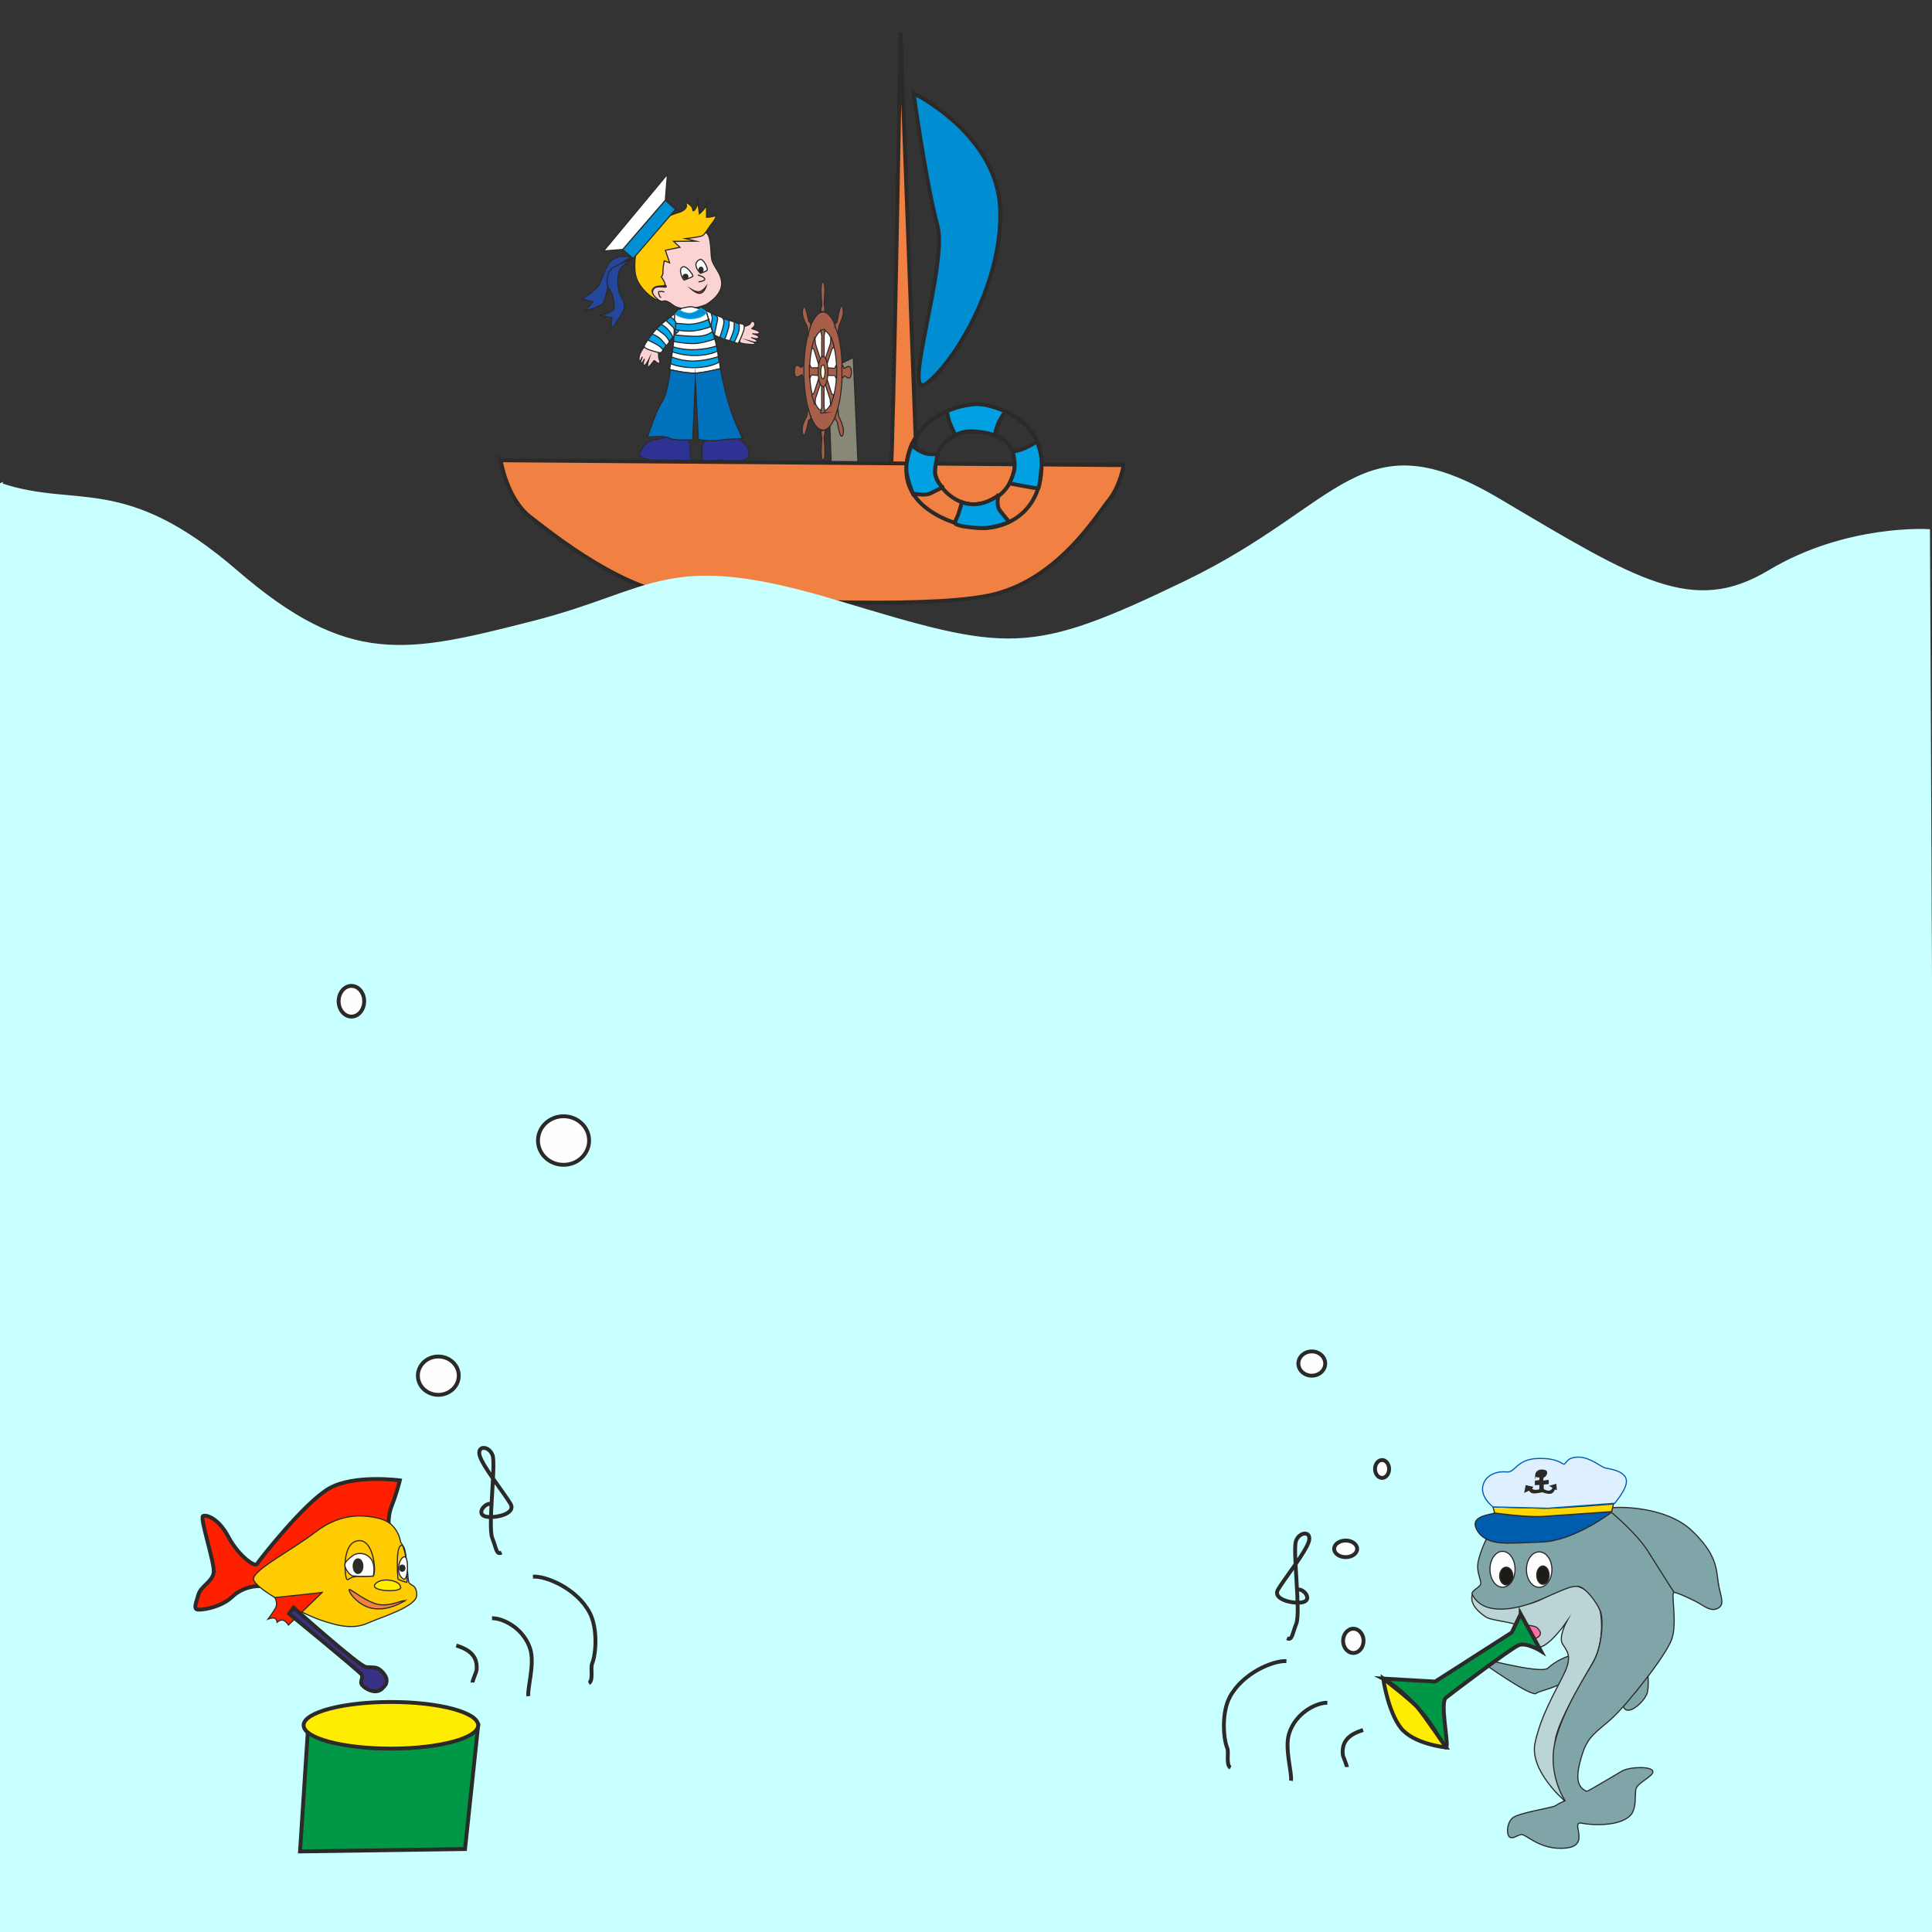 <?xml version="1.0" encoding="UTF-8"?>
<!DOCTYPE svg PUBLIC "-//W3C//DTD SVG 1.1//EN" "http://www.w3.org/Graphics/SVG/1.1/DTD/svg11.dtd">
<!-- Creator: CorelDRAW 2019 (64-Bit) -->
<svg xmlns="http://www.w3.org/2000/svg" xml:space="preserve" width="100mm" height="100mm" version="1.1" style="shape-rendering:geometricPrecision; text-rendering:geometricPrecision; image-rendering:optimizeQuality; fill-rule:evenodd; clip-rule:evenodd"
viewBox="0 0 100 100"
 xmlns:xlink="http://www.w3.org/1999/xlink"
 xmlns:xodm="http://www.corel.com/coreldraw/odm/2003">
 <rect x="0" y="0" width="100" height="100" fill="#333333" stroke="none"/>
 <defs>
  <style type="text/css">
   <![CDATA[
    .str4 {stroke:#2B2A29;stroke-width:0.055;stroke-miterlimit:22.926}
    .str5 {stroke:#005DAD;stroke-width:0.059;stroke-miterlimit:22.926}
    .str2 {stroke:#00A7EB;stroke-width:0.059;stroke-miterlimit:22.926}
    .str0 {stroke:#2B2A29;stroke-width:0.059;stroke-miterlimit:22.926}
    .str1 {stroke:#2B2A29;stroke-width:0.2;stroke-miterlimit:22.926}
    .str3 {stroke:#C8FFFF;stroke-width:0.2;stroke-miterlimit:22.926}
    .fil8 {fill:none}
    .fil24 {fill:#005DAD}
    .fil13 {fill:#0071BD}
    .fil15 {fill:#008DD2}
    .fil4 {fill:#0090D6}
    .fil22 {fill:#009846}
    .fil18 {fill:#00A0E3}
    .fil11 {fill:#00A7EB}
    .fil23 {fill:#1C1B17}
    .fil6 {fill:#23479D}
    .fil9 {fill:#2B2A29}
    .fil12 {fill:#2E3293}
    .fil30 {fill:#393185}
    .fil19 {fill:#7FA5A9}
    .fil0 {fill:#898778}
    .fil16 {fill:#A75F4A}
    .fil20 {fill:#BBD5D6}
    .fil14 {fill:#C8FFFF}
    .fil26 {fill:#DEEFFF}
    .fil10 {fill:#EE2422}
    .fil1 {fill:#F08143}
    .fil2 {fill:#FBD3D3}
    .fil28 {fill:#FECC00}
    .fil7 {fill:#FEFEFE}
    .fil27 {fill:#FF2000}
    .fil21 {fill:#FF6FA6}
    .fil3 {fill:#FFCB05}
    .fil25 {fill:gold}
    .fil29 {fill:#FFED00}
    .fil17 {fill:#FFFBDB}
    .fil5 {fill:white}
   ]]>
  </style>
 </defs>
 <g id="Layer_x0020_1">
  <polygon class="fil0 str0" points="42.85,19.146 43.057,25.023 44.463,25.156 44.165,18.508 "/>
  <path class="fil1 str1" d="M46.615 1.69l0.841 22.693c0,0 -1.457,0.504 -1.345,0 0.112,-0.504 0.504,-22.693 0.504,-22.693z"/>
  <g id="_2564922202800">
   <path class="fil2 str0" d="M36.538 15.773c-0.478,0.191 -1.301,0.325 -1.702,0.019 -0.402,-0.306 -0.435,-0.206 -0.564,-0.196 -0.129,0.01 -0.564,-0.201 -0.488,-0.535 0.076,-0.335 0.603,-0.167 0.698,-0.206 0.096,-0.038 -0.961,-1.062 -0.579,-1.597 0.383,-0.536 0.536,-1.473 1.358,-1.511 0.823,-0.038 1.31,0.182 1.425,0.478 0.115,0.296 0.105,0.937 0.153,1.196 0.048,0.258 0.354,0.622 0.44,0.87 0.086,0.249 0.287,0.842 -0.741,1.482z"/>
   <path class="fil3 str0" d="M34.146 15.57c-0.262,-0.017 -1.103,-0.619 -1.247,-1.336 -0.143,-0.717 0.096,-1.903 0.459,-2.305 0.363,-0.402 1.521,-0.87 1.76,-0.928 0.239,-0.057 0.497,-0.258 0.392,-0.43 -0.105,-0.172 0.335,0.029 0.344,0.277 0.01,0.249 0.354,-0.306 0.277,-0.564 -0.076,-0.258 0.067,0.784 0.067,0.784 0,0 0.421,-0.344 0.392,-0.593 -0.029,-0.249 -0.019,0.775 -0.019,0.775 0,0 0.23,-0.01 0.421,-0.067 0.191,-0.057 -0.115,0.354 -0.201,0.459 -0.086,0.105 -0.296,0.478 -0.43,0.555 -0.134,0.076 -0.88,0.153 -0.88,0.153l0.545 0.134 -1.157 0.01 0.325 0.306 -0.755 0.153 0.22 0.65 -0.277 -0.105c0,0 -0.076,0.363 -0.067,0.564 0.009,0.201 -0.086,0.268 -0.086,0.268 0,0 0.2,0.271 0.197,0.402 -0.003,0.13 -0.49,-0.015 -0.643,0.234 -0.153,0.249 0.363,0.605 0.363,0.605z"/>
   <polygon class="fil4 str0" points="32.775,13.381 34.965,10.837 34.439,10.359 32.23,12.913 "/>
   <polygon class="fil5 str0" points="32.23,12.913 31.245,12.989 34.544,9.02 34.439,10.359 "/>
   <path class="fil6 str0" d="M32.674 13.295c0,0 -0.683,-0.133 -1.028,0.182 -0.344,0.316 -0.507,1.119 -0.698,1.358 -0.191,0.239 -0.813,0.641 -0.813,0.641l0.555 0.153 -0.402 0.44c0,0 0.784,-0.134 0.947,-0.411 0.163,-0.277 0.296,-1.377 0.478,-1.645 0.182,-0.268 0.961,-0.718 0.961,-0.718z"/>
   <path class="fil6 str0" d="M32.775 13.381c0,0 -0.679,0.373 -0.755,0.755 -0.076,0.383 -0.048,0.775 0.057,1.052 0.105,0.277 0.296,0.469 0.239,0.756 -0.057,0.287 -0.603,1.023 -0.669,1.071 -0.067,0.048 0.029,-0.564 0.029,-0.564l-0.66 -0.134c0,0 0.736,-0.086 0.765,-0.383 0.029,-0.296 -0.055,-0.691 -0.239,-0.947 -0.184,-0.256 -0.143,-0.803 0.057,-1.023 0.201,-0.22 1.176,-0.583 1.176,-0.583z"/>
   <path class="fil7 str0" d="M35.417 14.495c-0.091,-0.038 -0.316,-0.536 -0.105,-0.669 0.21,-0.134 0.574,0.426 0.555,0.469 -0.019,0.043 -0.45,0.201 -0.45,0.201z"/>
   <path class="fil7 str0" d="M36.254 14.146c0,0 0.273,-0.086 0.344,-0.153 0.072,-0.067 -0.196,-0.65 -0.383,-0.559 -0.186,0.091 -0.344,0.292 0.038,0.713z"/>
   <path class="fil8 str0" d="M36.125 14.218c0.053,0.062 0.179,0.057 0.273,0.127 0.093,0.069 0.129,0.136 -0.005,0.189 -0.134,0.053 -0.239,0.053 -0.239,0.053"/>
   <ellipse class="fil9 str0" cx="35.482" cy="14.316" rx="0.124" ry="0.119"/>
   <ellipse class="fil9 str0" cx="36.284" cy="13.968" rx="0.104" ry="0.138"/>
   <path class="fil10 str0" d="M35.821 14.998c0.091,0.053 0.311,0.158 0.469,0.067 0.158,-0.091 0.253,-0.22 0.253,-0.22 0,0 -0.086,0.273 -0.268,0.33 -0.182,0.057 -0.454,-0.177 -0.454,-0.177z"/>
   <path class="fil8 str0" d="M34.386 15.117c-0.067,-0.034 -0.273,-0.053 -0.292,-0.01 -0.019,0.043 0.029,0.254 0.124,0.296"/>
   <path class="fil2 str0" d="M38.523 16.898c0,0 0.234,-0.053 0.291,-0.128 0.057,-0.074 0.057,-0.151 0.153,-0.132 0.096,0.019 0.101,0.093 0.105,0.165 0.005,0.072 -0.143,0.194 -0.16,0.203 -0.017,0.009 0.423,0.11 0.402,0.22 -0.021,0.11 -0.373,0.045 -0.373,0.045 0,0 0.363,0.074 0.33,0.201 -0.034,0.127 -0.392,0.002 -0.392,0.002 0,0 0.33,0.095 0.3,0.197 -0.03,0.103 -0.326,-0.012 -0.326,-0.012 0,0 0.263,0.067 0.23,0.136 -0.034,0.069 -0.335,0.021 -0.356,0.021 -0.021,0 -0.337,-0.019 -0.423,-0.084 -0.086,-0.065 0.122,-0.832 0.122,-0.832l0.099 -0.005z"/>
   <path class="fil2 str0" d="M33.339 17.96c0,0 -0.141,0.182 -0.206,0.342 -0.065,0.16 -0.074,0.33 -0.041,0.395 0.034,0.065 0.158,-0.232 0.158,-0.232 0,0 -0.129,0.275 -0.072,0.332 0.057,0.057 0.179,-0.225 0.179,-0.225 0,0 -0.117,0.28 -0.036,0.337 0.081,0.057 0.263,-0.304 0.263,-0.304 0,0 -0.11,0.344 -0.045,0.385 0.065,0.041 0.28,-0.304 0.318,-0.325 0.038,-0.021 0.191,0.196 0.265,0.134 0.074,-0.062 0,-0.163 -0.017,-0.241 -0.017,-0.079 -0.031,-0.459 -0.031,-0.459l-0.736 -0.139z"/>
   <path class="fil5 str0" d="M34.921 16.232c0,0 -0.416,0.306 -0.765,0.617 -0.349,0.311 -0.799,0.976 -0.808,1.052 -0.01,0.076 0.062,0.139 0.258,0.206 0.196,0.067 0.574,0.182 0.612,0.143 0.038,-0.038 0.32,-0.397 0.416,-0.536 0.096,-0.139 0.626,-0.655 0.626,-0.655 0,0 0.086,-0.206 -0.034,-0.435 -0.119,-0.23 -0.306,-0.392 -0.306,-0.392z"/>
   <path class="fil5 str0" d="M36.542 16.083c0,0 0.626,0.273 0.961,0.411 0.335,0.139 0.966,0.292 0.966,0.292 0,0 0.11,0.057 0.019,0.34 -0.091,0.282 -0.263,0.655 -0.296,0.65 -0.034,-0.005 -0.497,-0.177 -0.684,-0.21 -0.186,-0.034 -0.593,-0.263 -0.593,-0.263l-0.373 -1.219z"/>
   <path class="fil5 str0" d="M35.277 15.958l-0.356 0.274 -0.034 1.238c0,0 -0.05,0.532 -0.065,0.615 -0.014,0.083 -0.164,1.042 -0.164,1.042 0,0 0.784,0.21 1.387,0.182 0.603,-0.029 1.243,-0.23 1.243,-0.23 0,0 -0.137,-1.073 -0.316,-1.621 -0.179,-0.548 -0.432,-1.375 -0.432,-1.375 0,0 -0.69,-0.222 -0.816,-0.21 -0.127,0.012 -0.449,0.085 -0.449,0.085z"/>
   <path class="fil11 str0" d="M34.699 16.401c0,0 0.208,0.127 0.302,0.316 0.093,0.189 0.115,0.438 0.115,0.438l-0.165 0.141c0,0 0.05,-0.208 -0.163,-0.411 -0.213,-0.203 -0.313,-0.287 -0.313,-0.287l0.224 -0.197z"/>
   <path class="fil12 str0" d="M36.52 22.797c0,0 -0.18,0.113 -0.185,0.371 -0.005,0.258 0.014,0.669 0.014,0.669 0,0 0.617,0.014 0.794,-0.019 0.177,-0.034 0.626,0.062 0.837,0.062 0.21,0 0.45,-0.01 0.641,-0.11 0.191,-0.1 0.143,-0.368 0.143,-0.368 0,0 -0.043,-0.225 -0.167,-0.383 -0.124,-0.158 -0.492,-0.411 -0.607,-0.421 -0.115,-0.009 -0.765,-0.177 -0.765,-0.177l-0.636 0.177 -0.068 0.198z"/>
   <path class="fil12 str0" d="M35.498 22.604c0,0 0.072,-0.115 0.167,0.206 0.096,0.32 0.048,0.693 0.072,0.794 0.024,0.1 0.076,0.182 0.014,0.206 -0.062,0.024 -0.019,0.11 -0.21,0.1 -0.191,-0.01 -0.435,-0.091 -0.617,-0.091 -0.182,0 -0.45,0.239 -0.999,0.081 -0.55,-0.158 -0.717,-0.21 -0.803,-0.316 -0.086,-0.105 0.01,-0.21 0.057,-0.273 0.048,-0.062 0.105,-0.239 0.287,-0.378 0.182,-0.139 0.397,-0.191 0.631,-0.21 0.234,-0.019 0.612,-0.287 0.646,-0.296 0.033,-0.01 0.579,-0.043 0.579,-0.043l0.177 0.22z"/>
   <path class="fil13 str0" d="M34.701 19.138c0,0 -0.155,1.29 -0.442,1.673 -0.287,0.383 -0.746,1.817 -0.746,1.817 0,0 0.861,-0.105 1.129,0.048 0.268,0.153 1.215,0.086 1.215,0.086l0.134 -3.108 0.153 3.099c0,0 0.631,0.105 1.052,0.038 0.421,-0.067 1.243,-0.096 1.243,-0.096 0,0 -0.44,-0.861 -0.717,-1.788 -0.277,-0.928 -0.432,-1.827 -0.432,-1.827 0,0 -0.805,0.191 -1.243,0.23 -0.439,0.038 -1.345,-0.171 -1.345,-0.171z"/>
   <path class="fil11 str0" d="M38.256 16.766c0,0 0.029,0.231 -0.025,0.418 -0.054,0.188 -0.228,0.529 -0.228,0.529l-0.234 -0.077c0,0 0.202,-0.441 0.221,-0.618 0.019,-0.177 0.018,-0.355 0.018,-0.355l0.248 0.103z"/>
   <path class="fil11 str0" d="M37.419 16.485c0,0 0.081,0.088 0.036,0.316 -0.045,0.227 -0.191,0.65 -0.191,0.65 0,0 0.213,0.145 0.244,0.115 0.031,-0.031 0.229,-0.629 0.232,-0.746 0.002,-0.117 -0.009,-0.242 -0.009,-0.242l-0.312 -0.092z"/>
   <path class="fil11 str0" d="M37.092 16.344c0,0 0.072,0.1 0.045,0.22 -0.026,0.12 -0.155,0.734 -0.155,0.734l-0.085 -0.079 -0.097 -0.408c0,0 0.096,-0.332 0.057,-0.428 -0.038,-0.096 -0.043,-0.167 -0.043,-0.167l0.277 0.129z"/>
   <path class="fil4 str2" d="M35.157 16.05c0,0 0.293,0.2 0.575,0.172 0.282,-0.029 0.545,-0.263 0.545,-0.263l0.284 0.186c0,0 -0.079,0.269 -0.643,0.335 -0.564,0.067 -0.964,-0.218 -0.964,-0.218l0.202 -0.212z"/>
   <path class="fil11 str0" d="M36.66 16.54c0,0 -0.583,0.287 -1.136,0.237 -0.553,-0.05 -0.547,-0.034 -0.547,-0.034l-0.015 0.316c0,0 0.494,0.129 0.991,0.062 0.497,-0.067 0.841,-0.215 0.841,-0.215l-0.134 -0.366z"/>
   <path class="fil11 str0" d="M36.878 17.159c0,0 -0.264,0.244 -0.795,0.249 -0.531,0.005 -1.191,-0.077 -1.191,-0.077l-0.024 0.343c0,0 0.799,0.164 1.277,0.092 0.478,-0.072 0.855,-0.225 0.855,-0.225l-0.122 -0.382z"/>
   <path class="fil11 str0" d="M34.84 17.95c0,0 0.512,0.185 1.181,0.147 0.669,-0.038 1.07,-0.191 1.07,-0.191l0.033 0.277c0,0 -0.39,0.201 -1.083,0.22 -0.693,0.019 -1.237,-0.196 -1.237,-0.196l0.036 -0.257z"/>
   <path class="fil11 str0" d="M37.176 18.458l0.043 0.282c0,0 -0.366,0.261 -1.179,0.289 -0.813,0.029 -1.333,-0.208 -1.333,-0.208l0.054 -0.345c0,0 0.61,0.262 1.303,0.204 0.693,-0.057 1.112,-0.222 1.112,-0.222z"/>
   <path class="fil11 str0" d="M34.221 16.791c0,0 0.167,0.065 0.351,0.263 0.184,0.199 0.256,0.404 0.256,0.404l-0.189 0.203c0,0 -0.079,-0.201 -0.273,-0.354 -0.194,-0.153 -0.384,-0.286 -0.384,-0.286l0.239 -0.231z"/>
   <path class="fil11 str0" d="M33.761 17.284c0,0 0.291,0.127 0.417,0.249 0.127,0.122 0.301,0.347 0.301,0.347 0,0 -0.151,0.227 -0.17,0.22 -0.019,-0.007 -0.057,-0.134 -0.373,-0.299 -0.316,-0.165 -0.405,-0.207 -0.405,-0.207l0.229 -0.309z"/>
  </g>
  <path class="fil1 str1" d="M25.916 23.823c0,0 0.304,1.99 1.537,2.939 1.233,0.948 4.931,3.935 8.069,4.093 3.138,0.158 11.991,0.679 15.577,-0.016 3.586,-0.695 5.659,-4.172 6.276,-4.93 0.616,-0.758 0.784,-1.833 0.784,-1.833l-32.242 -0.252z"/>
  <path class="fil14 str3" d="M0.046 25.106c3.969,1.323 6.35,-0.529 12.171,4.498 5.821,5.027 8.863,4.296 15.346,2.646 6.483,-1.65 6.899,-3.746 15.753,-1.079 8.854,2.667 9.912,2.931 18.114,-1.038 8.202,-3.969 8.996,-8.467 16.14,-4.233 7.144,4.233 10.054,6.085 14.023,3.704 3.969,-2.381 8.202,-2.117 8.202,-2.117l0.331 72.76 -100.343 0.529 0.265 -75.671z"/>
  <path class="fil15 str1" d="M47.288 4.828c0,0 4.37,2.129 4.482,6.051 0.112,3.922 -2.465,7.957 -3.81,8.965 -1.345,1.009 1.121,-6.163 0.56,-8.181 -0.56,-2.017 -1.233,-6.836 -1.233,-6.836z"/>
  <g id="_2565021125088">
   <ellipse class="fil16 str4" cx="42.6" cy="19.205" rx="0.993" ry="3.055"/>
   <path class="fil16 str4" d="M42.49 16.134l0.004 -0.172c0,0 0.046,-0.116 0.043,-0.209 -0.003,-0.093 -0.114,-1.196 0.059,-1.153 0.173,0.043 0.056,0.997 0.06,1.11 0.004,0.113 0.034,0.248 0.034,0.248l0 0.165 -0.201 0.011z"/>
   <path class="fil16 str4" d="M43.211 16.84l0.04 -0.119c0,0 0.059,0.01 0.076,-0.066 0.018,-0.075 0.173,-1.124 0.292,-0.73 0.119,0.395 -0.173,0.857 -0.194,0.949 -0.021,0.092 -0.028,0.255 -0.028,0.255l-0.035 0.123 -0.151 -0.413z"/>
   <path class="fil16 str4" d="M43.576 18.919l0.055 0.017c0,0 0.036,0.145 0.066,0.137 0.03,-0.008 0.385,-0.332 0.368,0.208 -0.017,0.539 -0.32,0.156 -0.356,0.168 -0.036,0.011 -0.08,0.101 -0.08,0.101l-0.053 -0.002 0 -0.627z"/>
   <path class="fil16 str4" d="M43.359 21.171l0.035 0.134c0,0 -0.007,0.182 0.016,0.242 0.023,0.06 0.347,0.62 0.212,0.962 -0.135,0.342 -0.261,-0.6 -0.289,-0.672 -0.028,-0.072 -0.08,-0.106 -0.08,-0.106l-0.037 -0.119 0.143 -0.441z"/>
   <path class="fil16 str4" d="M42.7 22.27l-0.003 0.172c0,0 -0.045,0.118 -0.041,0.211 0.004,0.093 0.12,1.19 -0.053,1.156 -0.173,-0.034 -0.062,-0.994 -0.067,-1.107 -0.005,-0.112 -0.035,-0.247 -0.035,-0.247l-0.001 -0.165 0.201 -0.022z"/>
   <path class="fil16 str4" d="M41.975 21.617l-0.043 0.109c0,0 -0.058,-0.024 -0.078,0.047 -0.019,0.071 -0.201,1.079 -0.309,0.657 -0.109,-0.422 0.194,-0.812 0.217,-0.899 0.023,-0.087 0.035,-0.248 0.035,-0.248l0.038 -0.114 0.14 0.449z"/>
   <path class="fil16 str4" d="M41.61 19.542l-0.055 -0.014c0,0 -0.037,-0.143 -0.067,-0.133 -0.03,0.01 -0.383,0.35 -0.369,-0.189 0.014,-0.54 0.32,-0.172 0.356,-0.185 0.036,-0.013 0.08,-0.105 0.08,-0.105l0.053 -0 0.003 0.627z"/>
   <path class="fil16 str4" d="M41.838 17.277l-0.037 -0.13c0,0 0.005,-0.183 -0.018,-0.241 -0.024,-0.058 -0.353,-0.581 -0.223,-0.938 0.131,-0.357 0.268,0.57 0.297,0.639 0.029,0.069 0.081,0.098 0.081,0.098l0.038 0.114 -0.138 0.457z"/>
   <ellipse class="fil7 str4" cx="42.605" cy="19.189" rx="0.699" ry="2.087"/>
   <path class="fil16 str4" d="M42.168 20.922l0.026 -0.073c0,0 0.005,-0.18 0.015,-0.226 0.009,-0.046 0.255,-0.745 0.255,-0.745l-0.08 -0.313c0,0 -0.253,0.774 -0.26,0.78 -0.007,0.006 -0.078,0.062 -0.078,0.062l-0.024 0.067 0.146 0.448z"/>
   <path class="fil16 str4" d="M42.694 21.363l0.001 -0.109c0,0 -0.038,-0.135 -0.043,-0.188 -0.004,-0.053 0.002,-1.09 0.002,-1.09l-0.127 -0.035c0,0 0.006,1.107 0.003,1.127 -0.003,0.02 -0.039,0.219 -0.039,0.219l-0.001 0.101 0.205 -0.025z"/>
   <path class="fil16 str4" d="M42.491 17.075l-0.001 0.109c0,0 0.038,0.136 0.043,0.189 0.004,0.053 -0.003,1.09 -0.003,1.09l0.127 0.036c0,0 -0.004,-1.107 -0.001,-1.127 0.003,-0.02 0.039,-0.219 0.039,-0.219l0.001 -0.101 -0.205 0.022z"/>
   <path class="fil16 str4" d="M43.024 17.472l-0.026 0.073c0,0 -0.005,0.18 -0.014,0.227 -0.009,0.046 -0.253,0.75 -0.253,0.75l0.08 0.311c0,0 0.252,-0.778 0.259,-0.785 0.007,-0.007 0.078,-0.064 0.078,-0.064l0.024 -0.068 -0.147 -0.445z"/>
   <path class="fil16 str4" d="M42.024 17.954l0.024 0.079c0,0 0.058,0.011 0.073,0.039 0.015,0.028 0.246,0.774 0.246,0.774l0.098 -0.257c0,0 -0.255,-0.769 -0.257,-0.79 -0.002,-0.021 -0.022,-0.241 -0.022,-0.241l-0.022 -0.074 -0.139 0.47z"/>
   <path class="fil16 str4" d="M41.898 19.546l0.035 0.004c0,0 0.044,-0.119 0.061,-0.132 0.017,-0.013 0.349,0.015 0.349,0.015l0.012 -0.398c0,0 -0.354,0.008 -0.361,-0.002 -0.006,-0.01 -0.07,-0.124 -0.07,-0.124l-0.032 -0.004 0.006 0.64z"/>
   <path class="fil16 str4" d="M43.147 20.5l-0.024 -0.079c0,0 -0.058,-0.01 -0.073,-0.038 -0.015,-0.028 -0.246,-0.772 -0.246,-0.772l-0.098 0.258c0,0 0.255,0.767 0.258,0.788 0.002,0.021 0.022,0.241 0.022,0.241l0.022 0.073 0.139 -0.471z"/>
   <path class="fil16 str4" d="M43.298 18.93l-0.035 -0.004c0,0 -0.044,0.118 -0.061,0.131 -0.017,0.013 -0.349,-0.021 -0.349,-0.021l-0.013 0.397c0,0 0.354,-0.002 0.361,0.008 0.006,0.01 0.07,0.125 0.07,0.125l0.032 0.005 -0.005 -0.64z"/>
   <ellipse class="fil16 str4" cx="42.599" cy="19.231" rx="0.252" ry="0.783"/>
   <ellipse class="fil17 str4" cx="42.592" cy="19.247" rx="0.112" ry="0.361"/>
  </g>
  <path class="fil8 str1" d="M50.474 20.917c0.956,0.033 3.471,0.681 3.439,3.186 -0.033,2.505 -1.934,3.274 -3.131,3.23 -1.198,-0.044 -3.812,-0.901 -3.867,-2.911 -0.055,-2.01 1.626,-3.362 3.559,-3.505z"/>
  <path class="fil8 str1" d="M48.409 24.246c0,-1.318 0.989,-1.89 1.944,-1.911 0.956,-0.022 2.131,0.396 2.175,1.516 0.044,1.121 -0.723,2.124 -1.975,2.245 -1.252,0.121 -2.298,-1.212 -2.144,-1.849z"/>
  <path class="fil18 str1" d="M49.009 21.279c0,0 0.048,0.303 0.13,0.55 0.082,0.247 0.318,0.703 0.318,0.703 0,0 0.308,-0.263 1.033,-0.197 0.725,0.066 1.018,0.198 1.018,0.198 0,0 -0.002,-0.285 0.19,-0.675 0.192,-0.39 0.345,-0.554 0.345,-0.554 0,0 -0.786,-0.39 -1.5,-0.382 -0.714,0.008 -1.536,0.358 -1.536,0.358z"/>
  <path class="fil18 str1" d="M52.428 23.371c0,0 0.281,-0.031 0.578,-0.158 0.297,-0.126 0.672,-0.358 0.672,-0.358 0,0 0.25,0.617 0.234,1.105 -0.016,0.488 -0.121,1.329 -0.181,1.324 -0.06,-0.005 -0.357,-0.055 -0.692,-0.115 -0.335,-0.06 -0.786,-0.148 -0.786,-0.148 0,0 0.263,-0.557 0.268,-0.88 0.005,-0.324 -0.093,-0.77 -0.093,-0.77z"/>
  <path class="fil18 str1" d="M51.666 25.646c0,0 -0.082,0.472 0.033,0.687 0.115,0.214 0.56,0.674 0.526,0.69 -0.034,0.016 -0.806,0.332 -1.443,0.31 -0.637,-0.022 -1.363,-0.129 -1.352,-0.268 0.011,-0.139 0.11,-0.26 0.171,-0.441 0.06,-0.181 0.188,-0.63 0.188,-0.63 0,0 0.42,0.173 0.924,0.08 0.503,-0.093 0.954,-0.428 0.954,-0.428z"/>
  <path class="fil18 str1" d="M47.246 25.53c0,0 0.608,0.161 0.916,0.007 0.308,-0.154 0.671,-0.33 0.615,-0.341 -0.056,-0.01 -0.421,-0.409 -0.382,-0.857 0.04,-0.449 0.145,-0.853 0.145,-0.853 0,0 -0.318,0.071 -0.648,-0.022 -0.33,-0.093 -0.714,-0.424 -0.714,-0.424 0,0 -0.271,0.698 -0.265,1.222 0.006,0.524 0.332,1.269 0.332,1.269z"/>
  <path class="fil19 str0" d="M81.242 85.708c-0.113,0.019 -0.731,0.256 -1.113,0.628 -0.382,0.371 -3.966,-0.681 -3.698,-0.495 0.268,0.186 2.908,2.085 3.107,1.795 0.066,-0.095 1.204,-0.324 1.411,-0.637 0.423,-0.638 0.293,-1.29 0.293,-1.29z"/>
  <path class="fil20 str0" d="M81.013 93.234c0,0 -1.877,-1.578 -1.558,-3.033 0.32,-1.454 1.042,-2.62 1.506,-3.579 0.464,-0.959 0.103,-1.196 -0.093,-1.547 -0.196,-0.351 0.206,-1.114 0.206,-1.114 0,0 -0.949,1.382 -1.516,1.31 -0.567,-0.072 -0.98,-0.774 -0.959,-1.042 0.021,-0.268 -1.369,-0.32 -1.686,-0.531 -0.821,-0.548 -0.755,-0.97 -0.71,-1.171 0.158,0.058 0.117,0.691 1.54,0.619 1.423,-0.072 1.578,-0.113 2.465,-0.588 0.887,-0.474 0.99,-0.681 1.619,-0.382 0.629,0.299 0.65,0.113 0.897,0.815 0.247,0.701 0.279,2.063 -0.248,3.012 -0.526,0.949 -1.671,2.806 -1.939,3.878 -0.268,1.073 0.474,3.352 0.474,3.352z"/>
  <path class="fil19 str0" d="M83.234 85.965c0.041,0.093 -0.113,0.402 0.052,0.743 0.165,0.34 0.361,0.609 0.495,0.825 0.134,0.217 0.134,0.908 0.423,0.98 0.289,0.072 0.804,-0.361 1.021,-0.794 0.217,-0.433 -0.041,-2.011 -0.041,-2.011l-1.95 0.258z"/>
  <path class="fil21 str0" d="M78.675 84.118c0.237,-0.01 0.758,0.002 0.9,0.147 0.142,0.144 0.327,0.391 -0.157,0.567 -0.485,0.175 -0.351,0.071 -0.423,-0.198 -0.072,-0.268 0,-0.454 0,-0.454l-0.32 -0.062z"/>
  <path class="fil22 str1" d="M78.709 83.54l1.052 1.919c0,0 -0.743,-0.464 -1.145,-0.309 -0.402,0.155 -3.466,2.475 -3.775,2.723 -0.309,0.248 0.124,2.259 0.031,2.537 -0.093,0.279 -0.433,-0.866 -1.485,-2.011 -1.052,-1.145 -1.795,-1.516 -1.795,-1.516l2.692 0.155 3.961 -2.537 0.464 -0.959z"/>
  <path class="fil19 str0" d="M82.138 92.718c0.062,0 1.372,-0.794 1.805,-1.042 0.433,-0.247 1.599,-0.258 1.609,0.021 0.01,0.279 -0.846,0.578 -0.887,0.949 -0.041,0.371 0.021,0.866 -0.196,1.217 -0.438,0.655 -1.929,0.639 -2.589,0.505 -0.66,-0.134 0.516,1.165 -0.846,1.289 -1.361,0.124 -2.063,-0.763 -2.31,-0.701 -0.248,0.062 -0.392,0.227 -0.573,0.139 -0.18,-0.088 -0.18,-0.738 0.15,-1.006 0.33,-0.268 2.073,-0.521 2.218,-0.629 0.144,-0.108 0.486,-0.257 0.486,-0.257 0,0 -0.925,-1.379 -0.509,-3.064 0.417,-1.685 1.62,-3.465 2.01,-4.188 0.39,-0.722 0.522,-2.082 0.322,-2.571 -0.2,-0.49 -0.794,-1.244 -1.146,-1.268 -0.352,-0.025 -0.577,0.081 -1.899,0.666 -0.962,0.425 -2.91,0.994 -3.566,-0.221 -0.099,-0.183 0.181,-0.288 0.377,-0.484 0.196,-0.196 -0.248,-0.629 -0.062,-1.341 0.186,-0.712 0.609,-1.702 1.186,-1.898 0.578,-0.196 5.451,-0.738 5.748,-0.792 0.296,-0.054 2.762,-0.085 4.092,1.173 1.331,1.258 1.269,2.011 1.382,2.723 0.114,0.712 0.361,1.114 -0.031,1.31 -0.392,0.196 -0.701,-0.144 -1.186,-0.382 -0.485,-0.237 -0.887,-0.423 -1.073,-0.444 -0.186,-0.021 0.186,1.568 -0.124,2.434 -0.309,0.866 -2.352,3.424 -3.115,4.105 -0.763,0.681 -1.196,0.887 -1.485,1.753 -0.289,0.866 -0.315,1.361 -0.18,1.65 0.134,0.289 0.392,0.351 0.392,0.351z"/>
  <ellipse class="fil7 str0" cx="79.668" cy="81.242" rx="0.66" ry="0.918"/>
  <ellipse class="fil7 str0" cx="77.77" cy="81.225" rx="0.65" ry="0.928"/>
  <ellipse class="fil23 str0" cx="79.861" cy="81.529" rx="0.32" ry="0.474"/>
  <ellipse class="fil23 str0" cx="77.963" cy="81.576" rx="0.34" ry="0.459"/>
  <path class="fil24 str0" d="M83.378 78.301c-0.124,0.093 -1.98,1.475 -3.61,1.516 -1.63,0.041 -2.744,0.258 -3.28,-0.557 -0.536,-0.815 0.681,-0.846 0.877,-0.949 0.196,-0.103 1.341,0.268 2.383,0.186 1.042,-0.083 3.667,-0.255 3.667,-0.255l-0.036 0.059z"/>
  <path class="fil25 str0" d="M77.275 77.997l0.09 0.315c0,0 1.675,0.237 2.52,0.175 0.844,-0.062 3.53,-0.245 3.53,-0.245l0.103 -0.397c0,0 -2.94,0.24 -3.638,0.222 -0.699,-0.018 -2.604,-0.07 -2.604,-0.07z"/>
  <path class="fil26 str5" d="M77.275 77.997c0,0 -0.668,-0.505 -0.518,-1.109 0.149,-0.603 0.815,-0.753 1.238,-0.701 0.423,0.052 0.511,-0.66 1.588,-0.696 1.078,-0.036 1.258,0.309 1.372,0.294 0.114,-0.015 0.124,-0.356 0.727,-0.366 0.603,-0.01 1.191,0.51 1.387,0.557 0.196,0.046 0.995,0.139 1.104,0.588 0.108,0.449 -0.57,1.189 -0.588,1.243l-3.469 0.259 -2.84 -0.069z"/>
  <path class="fil9 str0" d="M79.485 76.361c0.017,-0.201 0.184,-0.284 0.351,-0.268 0.167,0.017 0.234,0.042 0.209,0.176 -0.025,0.134 -0.146,0.167 -0.172,0.205 -0.025,0.038 -0.025,0.192 -0.025,0.192l0.284 -0.034 0 0.155 -0.255 0.029c0,0 -0.013,0.243 0.008,0.276 0.021,0.033 0.192,0.105 0.293,0.092 0.1,-0.013 0.155,-0.063 0.197,-0.134 0.042,-0.071 -0.117,-0.132 -0.117,-0.132l0.27 -0.08 0.023 0.247 -0.09 -0.021c0,0 -0.054,0.205 -0.217,0.226 -0.163,0.021 -0.41,-0.08 -0.41,-0.08 0,0 -0.331,0.075 -0.473,0.059 -0.142,-0.017 -0.209,-0.151 -0.209,-0.151l-0.222 0.105 0.063 -0.318 0.326 0.071 -0.05 0.096c0,0 0.075,0.071 0.197,0.071 0.121,0 0.23,-0.029 0.23,-0.029l0.017 -0.284 -0.238 0.013 0 -0.176 0.222 -0.034c0,0 0.034,-0.176 -0.004,-0.188 -0.038,-0.013 -0.201,0.034 -0.207,-0.086z"/>
  <path class="fil8 str0" d="M83.396 78.271c0,0 1.329,1.1 1.907,2.028 0.578,0.928 1.347,2.125 1.347,2.125"/>
  <path class="fil27 str1" d="M20.178 79.286c0,0 -0.186,-0.619 0.093,-1.331 0.278,-0.712 0.423,-1.331 0.423,-1.331 0,0 -2.362,-0.32 -3.651,0.413 -1.289,0.732 -3.641,3.744 -3.744,3.919 -0.103,0.175 -0.959,-0.433 -1.47,-1.397 -0.511,-0.964 -1.135,-1.171 -1.32,-1.088 -0.186,0.083 0.624,2.455 0.552,2.929 -0.072,0.474 -0.66,0.691 -0.794,1.145 -0.134,0.454 -0.227,0.681 -0.083,0.753 0.144,0.072 1.228,-0.072 1.836,-0.65 0.609,-0.578 1.366,-0.552 1.366,-0.552 0,0 3.729,-2.501 4.018,-2.646 0.289,-0.144 2.775,-0.165 2.775,-0.165z"/>
  <g id="_2565129501024">
   <path class="fil28 str0" d="M20.735 79.822c0,0 -0.103,-0.97 -1.073,-1.217 -0.97,-0.248 -2.104,-0.248 -3.342,0.701 -1.238,0.949 -3.239,1.96 -3.197,2.434 0.041,0.474 2.393,1.733 3.445,2.104 1.052,0.371 1.774,0.474 2.475,0.165 0.701,-0.309 2.527,-0.856 2.527,-1.444 0,-0.588 -0.34,-0.464 -0.413,-0.681 -0.072,-0.217 -0.072,-1.65 -0.423,-2.063z"/>
   <path class="fil29 str0" d="M20.72 82.112c-0.021,-0.289 -0.959,-0.516 -1.3,-0.119 -0.34,0.397 1.537,0.464 1.3,0.119z"/>
   <path class="fil1 str0" d="M20.957 82.86c-0.064,-0.09 -0.735,0.318 -1.393,0.181 -0.619,-0.129 -1.442,-0.826 -1.49,-0.769 -0.053,0.131 0.5,0.897 1.284,0.99 0.784,0.093 1.361,-0.289 1.599,-0.402z"/>
   <path class="fil8 str0" d="M19.317 81.576c0.175,-0.144 0.041,-1.97 -0.805,-1.826 -0.846,0.144 -0.66,1.857 -0.567,1.98 0.093,0.124 0.113,-0.144 0.65,-0.144 0.536,0 0.722,-0.01 0.722,-0.01z"/>
   <path class="fil7 str0" d="M19.32 81.577c0,0 0.151,-0.617 -0.165,-0.946 -0.315,-0.33 -0.735,-0.221 -0.852,-0.141 -0.118,0.08 -0.414,0.297 -0.452,0.466 -0.038,0.17 0.182,0.492 0.339,0.584 0.157,0.092 1.13,0.038 1.13,0.038z"/>
   <ellipse class="fil9 str0" cx="18.531" cy="81.065" rx="0.25" ry="0.377"/>
   <path class="fil8 str0" d="M21.069 81.885c0,0 0.034,-1.96 -0.291,-1.903 -0.324,0.057 -0.186,1.676 -0.181,1.738 0.005,0.062 0.481,0.191 0.481,0.191"/>
   <path class="fil7 str0" d="M20.921 81.746c0.209,-0.024 0.253,-1.217 -0.005,-1.166 -0.258,0.052 -0.5,0.939 0.005,1.166z"/>
   <ellipse class="fil9 str0" cx="20.82" cy="81.168" rx="0.137" ry="0.16"/>
   <path class="fil27 str0" d="M16.682 82.422c-0.083,0.021 -2.453,0.268 -2.453,0.268 0,0 0.163,0.299 0.04,0.526 -0.124,0.227 -0.392,0.588 -0.392,0.588 0,0 0.196,-0.083 0.32,-0.052 0.124,0.031 0.144,0.217 0.144,0.217 0,0 0.165,-0.155 0.32,-0.103 0.155,0.052 0.268,0.248 0.268,0.248l1.753 -1.692z"/>
  </g>
  <path class="fil29 str1" d="M71.592 86.881c0,0 1.453,1.115 1.795,1.516 0.342,0.401 1.463,2.049 1.463,2.049 0,0 -1.679,-0.161 -2.345,-1.012 -0.665,-0.851 -0.913,-2.553 -0.913,-2.553z"/>
  <polygon class="fil22 str1" points="24.751,89.301 24.07,95.706 15.53,95.83 15.93,89.669 "/>
  <ellipse class="fil29 str1" cx="20.233" cy="89.301" rx="4.518" ry="1.207"/>
  <path class="fil30 str1" d="M19.844 87.336c-0.364,0.455 -0.992,0.038 -1.113,-0.136 -0.121,-0.174 0.091,-0.348 -0.015,-0.523 -0.106,-0.174 -3.75,-3.151 -3.75,-3.151l0.227 -0.318c0,0 3.394,3.03 3.742,3.075 0.348,0.045 0.53,-0.03 0.757,0.167 0.227,0.197 0.5,0.545 0.151,0.886z"/>
  <path class="fil8 str1" d="M25.352 77.838c-0.273,0 -0.651,0.462 -0.294,0.63 0.357,0.168 1.702,-0.063 1.366,-0.63 -0.336,-0.567 -1.45,-1.955 -1.597,-2.501 -0.147,-0.546 0.504,-0.504 0.672,0 0.168,0.504 -0.252,3.678 -0.021,4.266 0.231,0.589 0.21,0.883 0.483,0.757"/>
  <path class="fil8 str1" d="M23.617 85.171c0.727,0.227 1.122,0.58 1.049,1.287 -0.008,0.076 -0.208,0.518 -0.208,0.63"/>
  <path class="fil8 str1" d="M25.466 83.758c0.614,0 1.658,0.556 1.981,1.599 0.244,0.787 -0.169,2.052 -0.097,2.437"/>
  <path class="fil8 str1" d="M27.585 81.606c0.692,-0.041 2.265,0.619 2.929,1.854 0.426,0.792 0.348,2.131 0.132,2.653 -0.092,0.222 0.083,0.87 -0.168,1.009"/>
  <path class="fil8 str1" d="M67.224 82.272c0.273,0 0.651,0.462 0.294,0.63 -0.357,0.168 -1.702,-0.063 -1.366,-0.63 0.336,-0.567 1.45,-1.954 1.597,-2.501 0.147,-0.546 -0.504,-0.504 -0.673,0 -0.168,0.504 0.252,3.678 0.021,4.266 -0.231,0.588 -0.21,0.883 -0.483,0.757"/>
  <path class="fil8 str1" d="M70.553 89.545c-0.727,0.227 -1.121,0.58 -1.049,1.287 0.008,0.076 0.208,0.518 0.208,0.63"/>
  <path class="fil8 str1" d="M68.703 88.133c-0.614,0 -1.658,0.556 -1.981,1.599 -0.244,0.787 0.169,2.052 0.097,2.437"/>
  <path class="fil8 str1" d="M66.585 85.98c-0.692,-0.041 -2.265,0.619 -2.929,1.854 -0.426,0.792 -0.348,2.131 -0.132,2.653 0.092,0.222 -0.083,0.87 0.168,1.009"/>
  <ellipse class="fil7 str1" cx="70.048" cy="84.93" rx="0.529" ry="0.628"/>
  <ellipse class="fil7 str1" cx="69.651" cy="80.168" rx="0.595" ry="0.43"/>
  <ellipse class="fil7 str1" cx="71.536" cy="76.034" rx="0.364" ry="0.463"/>
  <ellipse class="fil7 str1" cx="67.898" cy="70.577" rx="0.695" ry="0.628"/>
  <ellipse class="fil7 str1" cx="22.687" cy="71.205" rx="1.058" ry="0.992"/>
  <ellipse class="fil7 str1" cx="29.169" cy="59.034" rx="1.323" ry="1.257"/>
  <ellipse class="fil7 str1" cx="18.189" cy="51.824" rx="0.661" ry="0.794"/>
 </g>
</svg>
